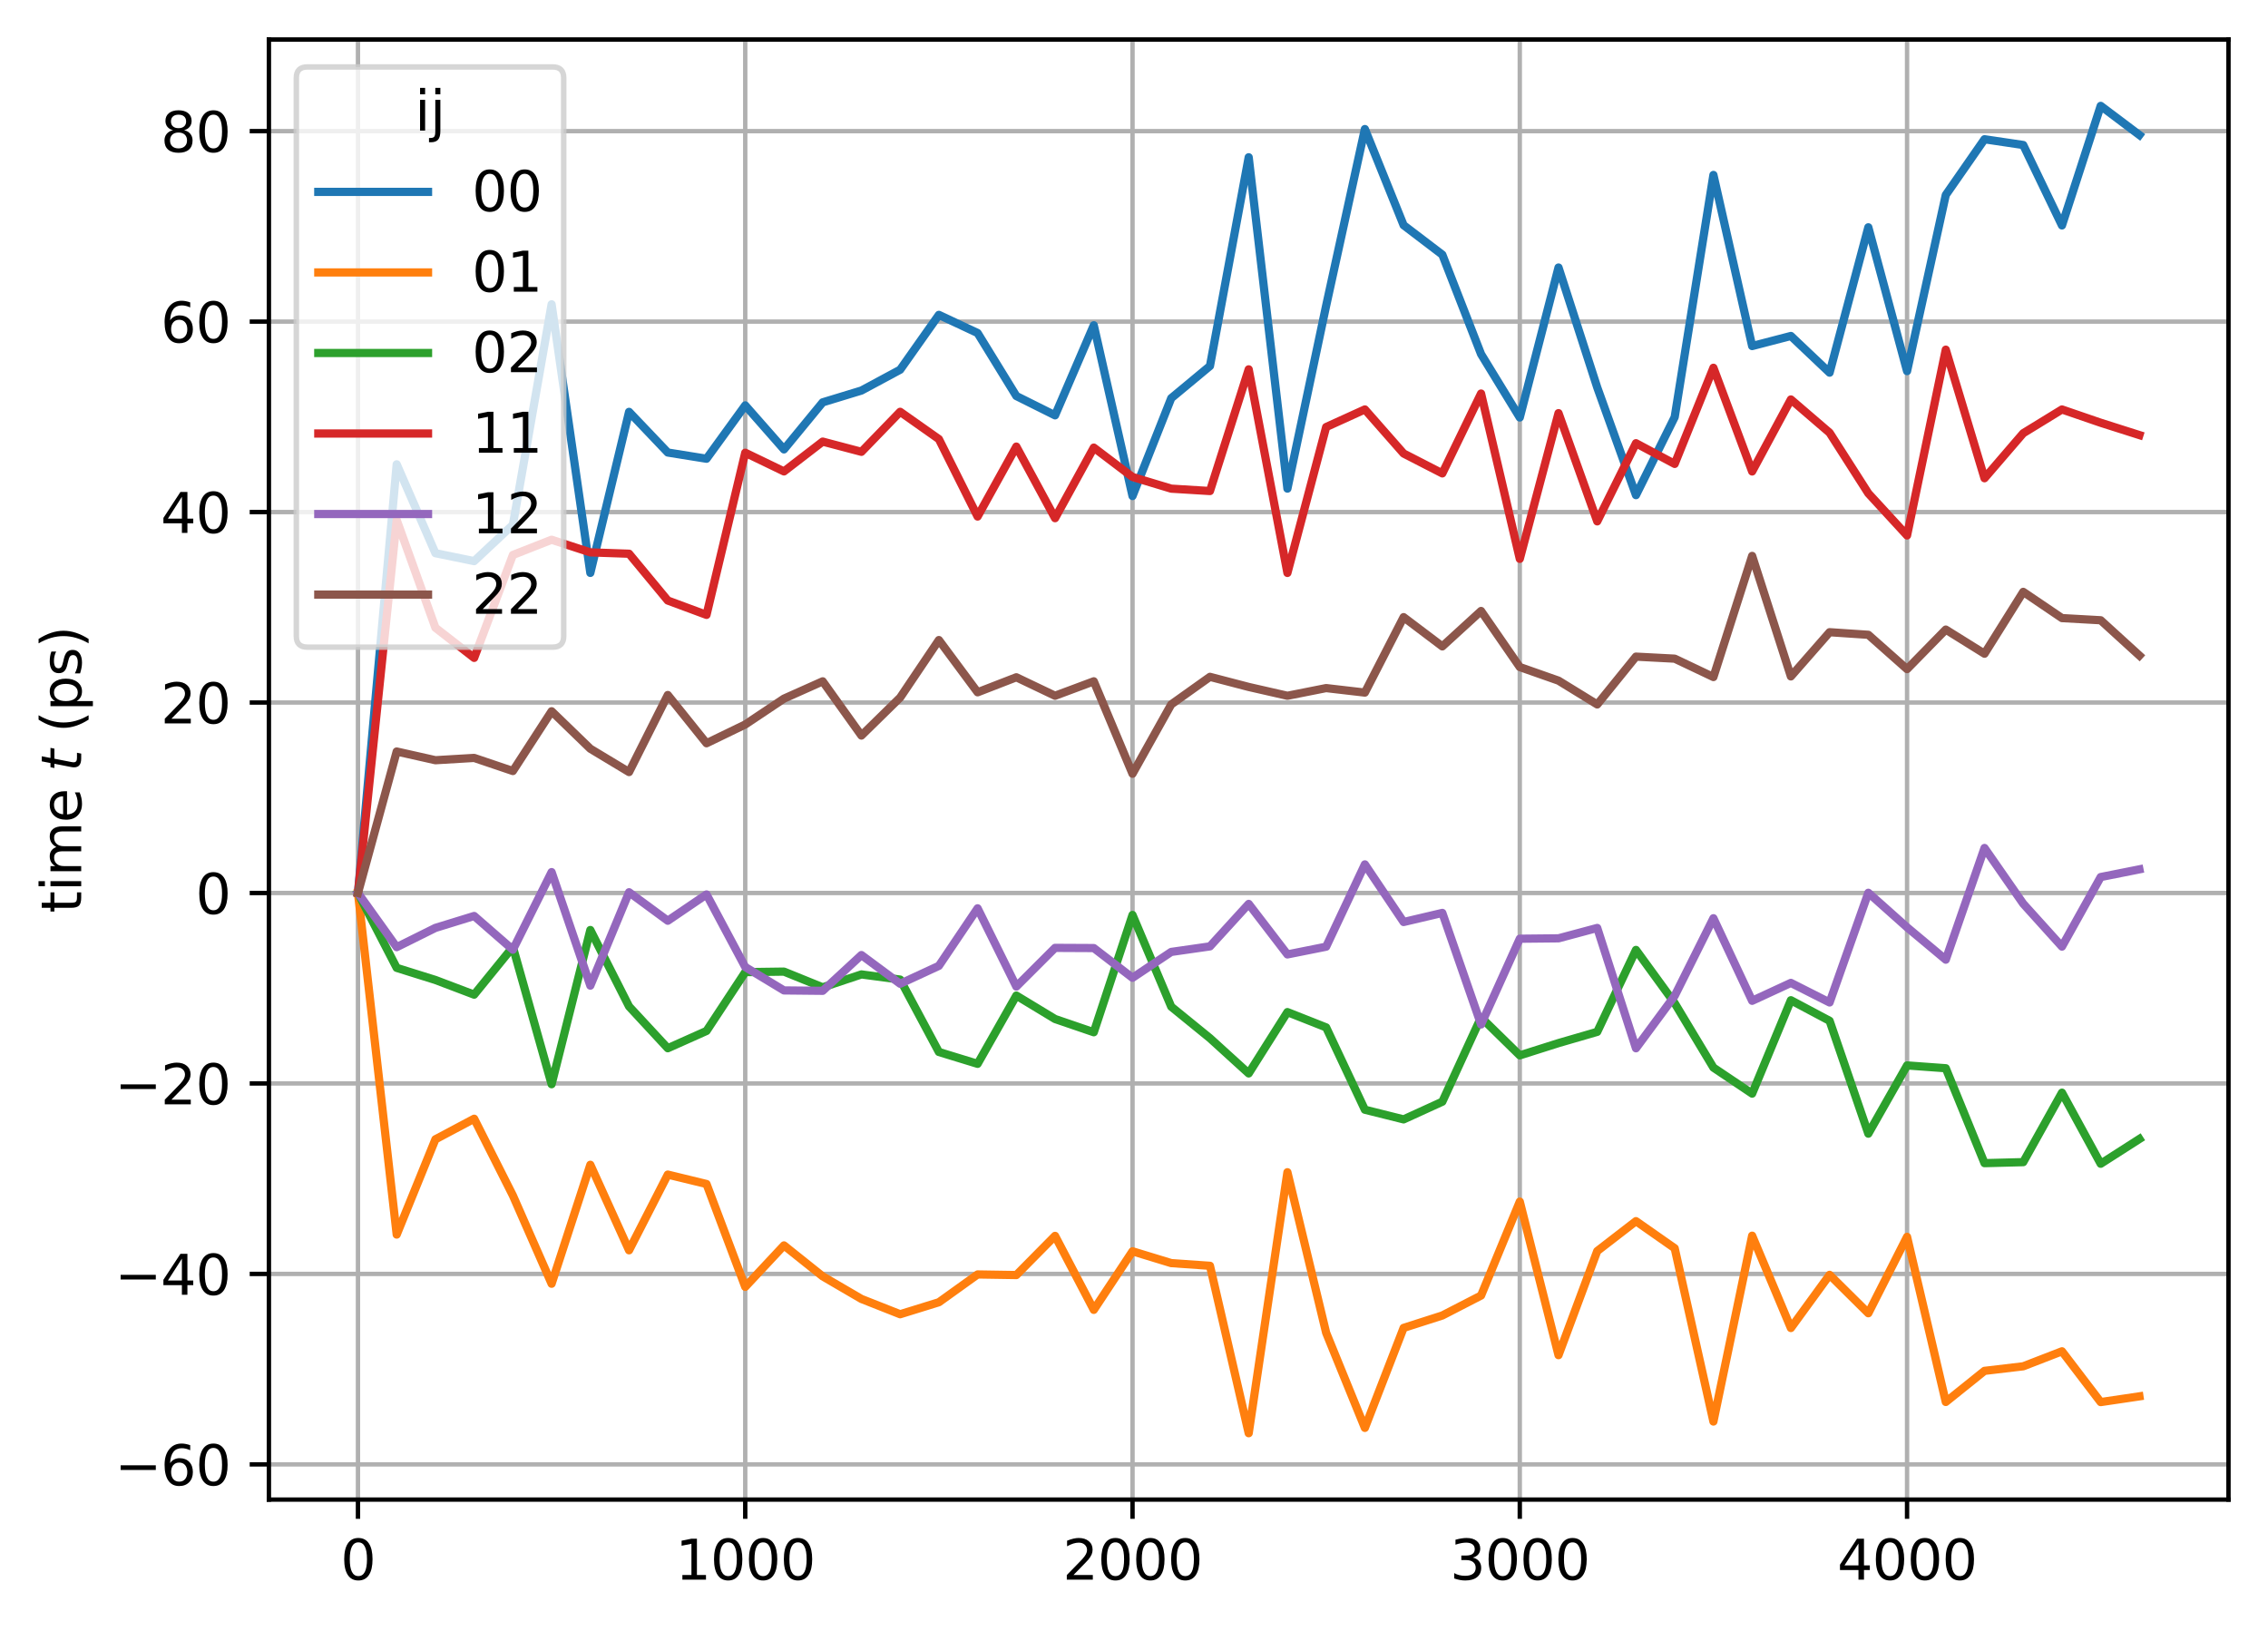<?xml version="1.0" encoding="utf-8" standalone="no"?>
<!DOCTYPE svg PUBLIC "-//W3C//DTD SVG 1.1//EN"
  "http://www.w3.org/Graphics/SVG/1.1/DTD/svg11.dtd">
<svg xmlns:xlink="http://www.w3.org/1999/xlink" width="413.325pt" height="297.19pt" viewBox="0 0 413.325 297.19" xmlns="http://www.w3.org/2000/svg" version="1.1">
 <defs>
  <style type="text/css">*{stroke-linejoin: round; stroke-linecap: butt}</style>
 </defs>
 <g id="figure_1">
  <g id="patch_1">
   <path d="M 0 297.19 
L 413.325 297.19 
L 413.325 0 
L 0 0 
z
" style="fill: #ffffff"/>
  </g>
  <g id="axes_1">
   <g id="patch_2">
    <path d="M 49.005 273.312 
L 406.125 273.312 
L 406.125 7.2 
L 49.005 7.2 
z
" style="fill: #ffffff"/>
   </g>
   <g id="matplotlib.axis_1">
    <g id="xtick_1">
     <g id="line2d_1">
      <path d="M 65.237 273.312 
L 65.237 7.2 
" clip-path="url(#p397b30a95f)" style="fill: none; stroke: #b0b0b0; stroke-width: 0.8; stroke-linecap: square"/>
     </g>
     <g id="line2d_2">
      <defs>
       <path id="mbcdd7de11c" d="M 0 0 
L 0 3.5 
" style="stroke: #000000; stroke-width: 0.8"/>
      </defs>
      <g>
       <use xlink:href="#mbcdd7de11c" x="65.237" y="273.312" style="stroke: #000000; stroke-width: 0.8"/>
      </g>
     </g>
     <g id="text_1">
      <!-- 0 -->
      <g transform="translate(62.056 287.91) scale(0.1 -0.1)">
       <defs>
        <path id="DejaVuSans-30" d="M 2034 4250 
Q 1547 4250 1301 3770 
Q 1056 3291 1056 2328 
Q 1056 1369 1301 889 
Q 1547 409 2034 409 
Q 2525 409 2770 889 
Q 3016 1369 3016 2328 
Q 3016 3291 2770 3770 
Q 2525 4250 2034 4250 
z
M 2034 4750 
Q 2819 4750 3233 4129 
Q 3647 3509 3647 2328 
Q 3647 1150 3233 529 
Q 2819 -91 2034 -91 
Q 1250 -91 836 529 
Q 422 1150 422 2328 
Q 422 3509 836 4129 
Q 1250 4750 2034 4750 
z
" transform="scale(0.016)"/>
       </defs>
       <use xlink:href="#DejaVuSans-30"/>
      </g>
     </g>
    </g>
    <g id="xtick_2">
     <g id="line2d_3">
      <path d="M 135.814 273.312 
L 135.814 7.2 
" clip-path="url(#p397b30a95f)" style="fill: none; stroke: #b0b0b0; stroke-width: 0.8; stroke-linecap: square"/>
     </g>
     <g id="line2d_4">
      <g>
       <use xlink:href="#mbcdd7de11c" x="135.814" y="273.312" style="stroke: #000000; stroke-width: 0.8"/>
      </g>
     </g>
     <g id="text_2">
      <!-- 1000 -->
      <g transform="translate(123.089 287.91) scale(0.1 -0.1)">
       <defs>
        <path id="DejaVuSans-31" d="M 794 531 
L 1825 531 
L 1825 4091 
L 703 3866 
L 703 4441 
L 1819 4666 
L 2450 4666 
L 2450 531 
L 3481 531 
L 3481 0 
L 794 0 
L 794 531 
z
" transform="scale(0.016)"/>
       </defs>
       <use xlink:href="#DejaVuSans-31"/>
       <use xlink:href="#DejaVuSans-30" x="63.623"/>
       <use xlink:href="#DejaVuSans-30" x="127.246"/>
       <use xlink:href="#DejaVuSans-30" x="190.869"/>
      </g>
     </g>
    </g>
    <g id="xtick_3">
     <g id="line2d_5">
      <path d="M 206.392 273.312 
L 206.392 7.2 
" clip-path="url(#p397b30a95f)" style="fill: none; stroke: #b0b0b0; stroke-width: 0.8; stroke-linecap: square"/>
     </g>
     <g id="line2d_6">
      <g>
       <use xlink:href="#mbcdd7de11c" x="206.392" y="273.312" style="stroke: #000000; stroke-width: 0.8"/>
      </g>
     </g>
     <g id="text_3">
      <!-- 2000 -->
      <g transform="translate(193.667 287.91) scale(0.1 -0.1)">
       <defs>
        <path id="DejaVuSans-32" d="M 1228 531 
L 3431 531 
L 3431 0 
L 469 0 
L 469 531 
Q 828 903 1448 1529 
Q 2069 2156 2228 2338 
Q 2531 2678 2651 2914 
Q 2772 3150 2772 3378 
Q 2772 3750 2511 3984 
Q 2250 4219 1831 4219 
Q 1534 4219 1204 4116 
Q 875 4013 500 3803 
L 500 4441 
Q 881 4594 1212 4672 
Q 1544 4750 1819 4750 
Q 2544 4750 2975 4387 
Q 3406 4025 3406 3419 
Q 3406 3131 3298 2873 
Q 3191 2616 2906 2266 
Q 2828 2175 2409 1742 
Q 1991 1309 1228 531 
z
" transform="scale(0.016)"/>
       </defs>
       <use xlink:href="#DejaVuSans-32"/>
       <use xlink:href="#DejaVuSans-30" x="63.623"/>
       <use xlink:href="#DejaVuSans-30" x="127.246"/>
       <use xlink:href="#DejaVuSans-30" x="190.869"/>
      </g>
     </g>
    </g>
    <g id="xtick_4">
     <g id="line2d_7">
      <path d="M 276.969 273.312 
L 276.969 7.2 
" clip-path="url(#p397b30a95f)" style="fill: none; stroke: #b0b0b0; stroke-width: 0.8; stroke-linecap: square"/>
     </g>
     <g id="line2d_8">
      <g>
       <use xlink:href="#mbcdd7de11c" x="276.969" y="273.312" style="stroke: #000000; stroke-width: 0.8"/>
      </g>
     </g>
     <g id="text_4">
      <!-- 3000 -->
      <g transform="translate(264.244 287.91) scale(0.1 -0.1)">
       <defs>
        <path id="DejaVuSans-33" d="M 2597 2516 
Q 3050 2419 3304 2112 
Q 3559 1806 3559 1356 
Q 3559 666 3084 287 
Q 2609 -91 1734 -91 
Q 1441 -91 1130 -33 
Q 819 25 488 141 
L 488 750 
Q 750 597 1062 519 
Q 1375 441 1716 441 
Q 2309 441 2620 675 
Q 2931 909 2931 1356 
Q 2931 1769 2642 2001 
Q 2353 2234 1838 2234 
L 1294 2234 
L 1294 2753 
L 1863 2753 
Q 2328 2753 2575 2939 
Q 2822 3125 2822 3475 
Q 2822 3834 2567 4026 
Q 2313 4219 1838 4219 
Q 1578 4219 1281 4162 
Q 984 4106 628 3988 
L 628 4550 
Q 988 4650 1302 4700 
Q 1616 4750 1894 4750 
Q 2613 4750 3031 4423 
Q 3450 4097 3450 3541 
Q 3450 3153 3228 2886 
Q 3006 2619 2597 2516 
z
" transform="scale(0.016)"/>
       </defs>
       <use xlink:href="#DejaVuSans-33"/>
       <use xlink:href="#DejaVuSans-30" x="63.623"/>
       <use xlink:href="#DejaVuSans-30" x="127.246"/>
       <use xlink:href="#DejaVuSans-30" x="190.869"/>
      </g>
     </g>
    </g>
    <g id="xtick_5">
     <g id="line2d_9">
      <path d="M 347.546 273.312 
L 347.546 7.2 
" clip-path="url(#p397b30a95f)" style="fill: none; stroke: #b0b0b0; stroke-width: 0.8; stroke-linecap: square"/>
     </g>
     <g id="line2d_10">
      <g>
       <use xlink:href="#mbcdd7de11c" x="347.546" y="273.312" style="stroke: #000000; stroke-width: 0.8"/>
      </g>
     </g>
     <g id="text_5">
      <!-- 4000 -->
      <g transform="translate(334.821 287.91) scale(0.1 -0.1)">
       <defs>
        <path id="DejaVuSans-34" d="M 2419 4116 
L 825 1625 
L 2419 1625 
L 2419 4116 
z
M 2253 4666 
L 3047 4666 
L 3047 1625 
L 3713 1625 
L 3713 1100 
L 3047 1100 
L 3047 0 
L 2419 0 
L 2419 1100 
L 313 1100 
L 313 1709 
L 2253 4666 
z
" transform="scale(0.016)"/>
       </defs>
       <use xlink:href="#DejaVuSans-34"/>
       <use xlink:href="#DejaVuSans-30" x="63.623"/>
       <use xlink:href="#DejaVuSans-30" x="127.246"/>
       <use xlink:href="#DejaVuSans-30" x="190.869"/>
      </g>
     </g>
    </g>
   </g>
   <g id="matplotlib.axis_2">
    <g id="ytick_1">
     <g id="line2d_11">
      <path d="M 49.005 266.9 
L 406.125 266.9 
" clip-path="url(#p397b30a95f)" style="fill: none; stroke: #b0b0b0; stroke-width: 0.8; stroke-linecap: square"/>
     </g>
     <g id="line2d_12">
      <defs>
       <path id="m6f9c1dcde0" d="M 0 0 
L -3.5 0 
" style="stroke: #000000; stroke-width: 0.8"/>
      </defs>
      <g>
       <use xlink:href="#m6f9c1dcde0" x="49.005" y="266.9" style="stroke: #000000; stroke-width: 0.8"/>
      </g>
     </g>
     <g id="text_6">
      <!-- −60 -->
      <g transform="translate(20.9 270.699) scale(0.1 -0.1)">
       <defs>
        <path id="DejaVuSans-2212" d="M 678 2272 
L 4684 2272 
L 4684 1741 
L 678 1741 
L 678 2272 
z
" transform="scale(0.016)"/>
        <path id="DejaVuSans-36" d="M 2113 2584 
Q 1688 2584 1439 2293 
Q 1191 2003 1191 1497 
Q 1191 994 1439 701 
Q 1688 409 2113 409 
Q 2538 409 2786 701 
Q 3034 994 3034 1497 
Q 3034 2003 2786 2293 
Q 2538 2584 2113 2584 
z
M 3366 4563 
L 3366 3988 
Q 3128 4100 2886 4159 
Q 2644 4219 2406 4219 
Q 1781 4219 1451 3797 
Q 1122 3375 1075 2522 
Q 1259 2794 1537 2939 
Q 1816 3084 2150 3084 
Q 2853 3084 3261 2657 
Q 3669 2231 3669 1497 
Q 3669 778 3244 343 
Q 2819 -91 2113 -91 
Q 1303 -91 875 529 
Q 447 1150 447 2328 
Q 447 3434 972 4092 
Q 1497 4750 2381 4750 
Q 2619 4750 2861 4703 
Q 3103 4656 3366 4563 
z
" transform="scale(0.016)"/>
       </defs>
       <use xlink:href="#DejaVuSans-2212"/>
       <use xlink:href="#DejaVuSans-36" x="83.789"/>
       <use xlink:href="#DejaVuSans-30" x="147.412"/>
      </g>
     </g>
    </g>
    <g id="ytick_2">
     <g id="line2d_13">
      <path d="M 49.005 232.186 
L 406.125 232.186 
" clip-path="url(#p397b30a95f)" style="fill: none; stroke: #b0b0b0; stroke-width: 0.8; stroke-linecap: square"/>
     </g>
     <g id="line2d_14">
      <g>
       <use xlink:href="#m6f9c1dcde0" x="49.005" y="232.186" style="stroke: #000000; stroke-width: 0.8"/>
      </g>
     </g>
     <g id="text_7">
      <!-- −40 -->
      <g transform="translate(20.9 235.985) scale(0.1 -0.1)">
       <use xlink:href="#DejaVuSans-2212"/>
       <use xlink:href="#DejaVuSans-34" x="83.789"/>
       <use xlink:href="#DejaVuSans-30" x="147.412"/>
      </g>
     </g>
    </g>
    <g id="ytick_3">
     <g id="line2d_15">
      <path d="M 49.005 197.472 
L 406.125 197.472 
" clip-path="url(#p397b30a95f)" style="fill: none; stroke: #b0b0b0; stroke-width: 0.8; stroke-linecap: square"/>
     </g>
     <g id="line2d_16">
      <g>
       <use xlink:href="#m6f9c1dcde0" x="49.005" y="197.472" style="stroke: #000000; stroke-width: 0.8"/>
      </g>
     </g>
     <g id="text_8">
      <!-- −20 -->
      <g transform="translate(20.9 201.271) scale(0.1 -0.1)">
       <use xlink:href="#DejaVuSans-2212"/>
       <use xlink:href="#DejaVuSans-32" x="83.789"/>
       <use xlink:href="#DejaVuSans-30" x="147.412"/>
      </g>
     </g>
    </g>
    <g id="ytick_4">
     <g id="line2d_17">
      <path d="M 49.005 162.758 
L 406.125 162.758 
" clip-path="url(#p397b30a95f)" style="fill: none; stroke: #b0b0b0; stroke-width: 0.8; stroke-linecap: square"/>
     </g>
     <g id="line2d_18">
      <g>
       <use xlink:href="#m6f9c1dcde0" x="49.005" y="162.758" style="stroke: #000000; stroke-width: 0.8"/>
      </g>
     </g>
     <g id="text_9">
      <!-- 0 -->
      <g transform="translate(35.642 166.557) scale(0.1 -0.1)">
       <use xlink:href="#DejaVuSans-30"/>
      </g>
     </g>
    </g>
    <g id="ytick_5">
     <g id="line2d_19">
      <path d="M 49.005 128.044 
L 406.125 128.044 
" clip-path="url(#p397b30a95f)" style="fill: none; stroke: #b0b0b0; stroke-width: 0.8; stroke-linecap: square"/>
     </g>
     <g id="line2d_20">
      <g>
       <use xlink:href="#m6f9c1dcde0" x="49.005" y="128.044" style="stroke: #000000; stroke-width: 0.8"/>
      </g>
     </g>
     <g id="text_10">
      <!-- 20 -->
      <g transform="translate(29.28 131.843) scale(0.1 -0.1)">
       <use xlink:href="#DejaVuSans-32"/>
       <use xlink:href="#DejaVuSans-30" x="63.623"/>
      </g>
     </g>
    </g>
    <g id="ytick_6">
     <g id="line2d_21">
      <path d="M 49.005 93.33 
L 406.125 93.33 
" clip-path="url(#p397b30a95f)" style="fill: none; stroke: #b0b0b0; stroke-width: 0.8; stroke-linecap: square"/>
     </g>
     <g id="line2d_22">
      <g>
       <use xlink:href="#m6f9c1dcde0" x="49.005" y="93.33" style="stroke: #000000; stroke-width: 0.8"/>
      </g>
     </g>
     <g id="text_11">
      <!-- 40 -->
      <g transform="translate(29.28 97.129) scale(0.1 -0.1)">
       <use xlink:href="#DejaVuSans-34"/>
       <use xlink:href="#DejaVuSans-30" x="63.623"/>
      </g>
     </g>
    </g>
    <g id="ytick_7">
     <g id="line2d_23">
      <path d="M 49.005 58.616 
L 406.125 58.616 
" clip-path="url(#p397b30a95f)" style="fill: none; stroke: #b0b0b0; stroke-width: 0.8; stroke-linecap: square"/>
     </g>
     <g id="line2d_24">
      <g>
       <use xlink:href="#m6f9c1dcde0" x="49.005" y="58.616" style="stroke: #000000; stroke-width: 0.8"/>
      </g>
     </g>
     <g id="text_12">
      <!-- 60 -->
      <g transform="translate(29.28 62.415) scale(0.1 -0.1)">
       <use xlink:href="#DejaVuSans-36"/>
       <use xlink:href="#DejaVuSans-30" x="63.623"/>
      </g>
     </g>
    </g>
    <g id="ytick_8">
     <g id="line2d_25">
      <path d="M 49.005 23.902 
L 406.125 23.902 
" clip-path="url(#p397b30a95f)" style="fill: none; stroke: #b0b0b0; stroke-width: 0.8; stroke-linecap: square"/>
     </g>
     <g id="line2d_26">
      <g>
       <use xlink:href="#m6f9c1dcde0" x="49.005" y="23.902" style="stroke: #000000; stroke-width: 0.8"/>
      </g>
     </g>
     <g id="text_13">
      <!-- 80 -->
      <g transform="translate(29.28 27.701) scale(0.1 -0.1)">
       <defs>
        <path id="DejaVuSans-38" d="M 2034 2216 
Q 1584 2216 1326 1975 
Q 1069 1734 1069 1313 
Q 1069 891 1326 650 
Q 1584 409 2034 409 
Q 2484 409 2743 651 
Q 3003 894 3003 1313 
Q 3003 1734 2745 1975 
Q 2488 2216 2034 2216 
z
M 1403 2484 
Q 997 2584 770 2862 
Q 544 3141 544 3541 
Q 544 4100 942 4425 
Q 1341 4750 2034 4750 
Q 2731 4750 3128 4425 
Q 3525 4100 3525 3541 
Q 3525 3141 3298 2862 
Q 3072 2584 2669 2484 
Q 3125 2378 3379 2068 
Q 3634 1759 3634 1313 
Q 3634 634 3220 271 
Q 2806 -91 2034 -91 
Q 1263 -91 848 271 
Q 434 634 434 1313 
Q 434 1759 690 2068 
Q 947 2378 1403 2484 
z
M 1172 3481 
Q 1172 3119 1398 2916 
Q 1625 2713 2034 2713 
Q 2441 2713 2670 2916 
Q 2900 3119 2900 3481 
Q 2900 3844 2670 4047 
Q 2441 4250 2034 4250 
Q 1625 4250 1398 4047 
Q 1172 3844 1172 3481 
z
" transform="scale(0.016)"/>
       </defs>
       <use xlink:href="#DejaVuSans-38"/>
       <use xlink:href="#DejaVuSans-30" x="63.623"/>
      </g>
     </g>
    </g>
    <g id="text_14">
     <!-- time $t$ (ps) -->
     <g transform="translate(14.8 166.406) rotate(-90) scale(0.1 -0.1)">
      <defs>
       <path id="DejaVuSans-74" d="M 1172 4494 
L 1172 3500 
L 2356 3500 
L 2356 3053 
L 1172 3053 
L 1172 1153 
Q 1172 725 1289 603 
Q 1406 481 1766 481 
L 2356 481 
L 2356 0 
L 1766 0 
Q 1100 0 847 248 
Q 594 497 594 1153 
L 594 3053 
L 172 3053 
L 172 3500 
L 594 3500 
L 594 4494 
L 1172 4494 
z
" transform="scale(0.016)"/>
       <path id="DejaVuSans-69" d="M 603 3500 
L 1178 3500 
L 1178 0 
L 603 0 
L 603 3500 
z
M 603 4863 
L 1178 4863 
L 1178 4134 
L 603 4134 
L 603 4863 
z
" transform="scale(0.016)"/>
       <path id="DejaVuSans-6d" d="M 3328 2828 
Q 3544 3216 3844 3400 
Q 4144 3584 4550 3584 
Q 5097 3584 5394 3201 
Q 5691 2819 5691 2113 
L 5691 0 
L 5113 0 
L 5113 2094 
Q 5113 2597 4934 2840 
Q 4756 3084 4391 3084 
Q 3944 3084 3684 2787 
Q 3425 2491 3425 1978 
L 3425 0 
L 2847 0 
L 2847 2094 
Q 2847 2600 2669 2842 
Q 2491 3084 2119 3084 
Q 1678 3084 1418 2786 
Q 1159 2488 1159 1978 
L 1159 0 
L 581 0 
L 581 3500 
L 1159 3500 
L 1159 2956 
Q 1356 3278 1631 3431 
Q 1906 3584 2284 3584 
Q 2666 3584 2933 3390 
Q 3200 3197 3328 2828 
z
" transform="scale(0.016)"/>
       <path id="DejaVuSans-65" d="M 3597 1894 
L 3597 1613 
L 953 1613 
Q 991 1019 1311 708 
Q 1631 397 2203 397 
Q 2534 397 2845 478 
Q 3156 559 3463 722 
L 3463 178 
Q 3153 47 2828 -22 
Q 2503 -91 2169 -91 
Q 1331 -91 842 396 
Q 353 884 353 1716 
Q 353 2575 817 3079 
Q 1281 3584 2069 3584 
Q 2775 3584 3186 3129 
Q 3597 2675 3597 1894 
z
M 3022 2063 
Q 3016 2534 2758 2815 
Q 2500 3097 2075 3097 
Q 1594 3097 1305 2825 
Q 1016 2553 972 2059 
L 3022 2063 
z
" transform="scale(0.016)"/>
       <path id="DejaVuSans-20" transform="scale(0.016)"/>
       <path id="DejaVuSans-Oblique-74" d="M 2706 3500 
L 2619 3053 
L 1472 3053 
L 1100 1153 
Q 1081 1047 1072 975 
Q 1063 903 1063 863 
Q 1063 663 1183 572 
Q 1303 481 1569 481 
L 2150 481 
L 2053 0 
L 1503 0 
Q 991 0 739 200 
Q 488 400 488 806 
Q 488 878 497 964 
Q 506 1050 525 1153 
L 897 3053 
L 409 3053 
L 500 3500 
L 978 3500 
L 1172 4494 
L 1747 4494 
L 1556 3500 
L 2706 3500 
z
" transform="scale(0.016)"/>
       <path id="DejaVuSans-28" d="M 1984 4856 
Q 1566 4138 1362 3434 
Q 1159 2731 1159 2009 
Q 1159 1288 1364 580 
Q 1569 -128 1984 -844 
L 1484 -844 
Q 1016 -109 783 600 
Q 550 1309 550 2009 
Q 550 2706 781 3412 
Q 1013 4119 1484 4856 
L 1984 4856 
z
" transform="scale(0.016)"/>
       <path id="DejaVuSans-70" d="M 1159 525 
L 1159 -1331 
L 581 -1331 
L 581 3500 
L 1159 3500 
L 1159 2969 
Q 1341 3281 1617 3432 
Q 1894 3584 2278 3584 
Q 2916 3584 3314 3078 
Q 3713 2572 3713 1747 
Q 3713 922 3314 415 
Q 2916 -91 2278 -91 
Q 1894 -91 1617 61 
Q 1341 213 1159 525 
z
M 3116 1747 
Q 3116 2381 2855 2742 
Q 2594 3103 2138 3103 
Q 1681 3103 1420 2742 
Q 1159 2381 1159 1747 
Q 1159 1113 1420 752 
Q 1681 391 2138 391 
Q 2594 391 2855 752 
Q 3116 1113 3116 1747 
z
" transform="scale(0.016)"/>
       <path id="DejaVuSans-73" d="M 2834 3397 
L 2834 2853 
Q 2591 2978 2328 3040 
Q 2066 3103 1784 3103 
Q 1356 3103 1142 2972 
Q 928 2841 928 2578 
Q 928 2378 1081 2264 
Q 1234 2150 1697 2047 
L 1894 2003 
Q 2506 1872 2764 1633 
Q 3022 1394 3022 966 
Q 3022 478 2636 193 
Q 2250 -91 1575 -91 
Q 1294 -91 989 -36 
Q 684 19 347 128 
L 347 722 
Q 666 556 975 473 
Q 1284 391 1588 391 
Q 1994 391 2212 530 
Q 2431 669 2431 922 
Q 2431 1156 2273 1281 
Q 2116 1406 1581 1522 
L 1381 1569 
Q 847 1681 609 1914 
Q 372 2147 372 2553 
Q 372 3047 722 3315 
Q 1072 3584 1716 3584 
Q 2034 3584 2315 3537 
Q 2597 3491 2834 3397 
z
" transform="scale(0.016)"/>
       <path id="DejaVuSans-29" d="M 513 4856 
L 1013 4856 
Q 1481 4119 1714 3412 
Q 1947 2706 1947 2009 
Q 1947 1309 1714 600 
Q 1481 -109 1013 -844 
L 513 -844 
Q 928 -128 1133 580 
Q 1338 1288 1338 2009 
Q 1338 2731 1133 3434 
Q 928 4138 513 4856 
z
" transform="scale(0.016)"/>
      </defs>
      <use xlink:href="#DejaVuSans-74" transform="translate(0 0.016)"/>
      <use xlink:href="#DejaVuSans-69" transform="translate(39.209 0.016)"/>
      <use xlink:href="#DejaVuSans-6d" transform="translate(66.992 0.016)"/>
      <use xlink:href="#DejaVuSans-65" transform="translate(164.404 0.016)"/>
      <use xlink:href="#DejaVuSans-20" transform="translate(225.928 0.016)"/>
      <use xlink:href="#DejaVuSans-Oblique-74" transform="translate(257.715 0.016)"/>
      <use xlink:href="#DejaVuSans-20" transform="translate(296.924 0.016)"/>
      <use xlink:href="#DejaVuSans-28" transform="translate(328.711 0.016)"/>
      <use xlink:href="#DejaVuSans-70" transform="translate(367.725 0.016)"/>
      <use xlink:href="#DejaVuSans-73" transform="translate(431.201 0.016)"/>
      <use xlink:href="#DejaVuSans-29" transform="translate(483.301 0.016)"/>
     </g>
    </g>
   </g>
   <g id="line2d_27">
    <path d="M 65.237 162.758 
L 72.295 84.626 
L 79.353 100.822 
L 86.411 102.268 
L 93.468 95.651 
L 100.526 55.46 
L 107.584 104.417 
L 114.641 75.065 
L 121.699 82.475 
L 128.757 83.607 
L 135.814 73.881 
L 142.872 81.909 
L 149.93 73.329 
L 156.988 71.179 
L 164.045 67.385 
L 171.103 57.387 
L 178.161 60.695 
L 185.218 72.177 
L 192.276 75.697 
L 199.334 59.281 
L 206.392 90.406 
L 213.449 72.573 
L 220.507 66.708 
L 227.565 28.663 
L 234.622 89.055 
L 241.68 55.709 
L 248.738 23.523 
L 255.796 41.043 
L 262.853 46.417 
L 269.911 64.54 
L 276.969 76.091 
L 284.026 48.759 
L 291.084 70.615 
L 298.142 90.243 
L 305.199 76.019 
L 312.257 31.885 
L 319.315 63.07 
L 326.373 61.234 
L 333.43 67.923 
L 340.488 41.428 
L 347.546 67.64 
L 354.603 35.53 
L 361.661 25.379 
L 368.719 26.427 
L 375.777 41.087 
L 382.834 19.296 
L 389.892 24.605 
" clip-path="url(#p397b30a95f)" style="fill: none; stroke: #1f77b4; stroke-width: 1.5; stroke-linecap: square"/>
   </g>
   <g id="line2d_28">
    <path d="M 65.237 162.758 
L 72.295 225.011 
L 79.353 207.647 
L 86.411 203.9 
L 93.468 217.89 
L 100.526 233.973 
L 107.584 212.29 
L 114.641 227.878 
L 121.699 214.079 
L 128.757 215.794 
L 135.814 234.541 
L 142.872 226.988 
L 149.93 232.624 
L 156.988 236.743 
L 164.045 239.53 
L 171.103 237.345 
L 178.161 232.279 
L 185.218 232.389 
L 192.276 225.248 
L 199.334 238.732 
L 206.392 228.058 
L 213.449 230.212 
L 220.507 230.702 
L 227.565 261.216 
L 234.622 213.65 
L 241.68 242.908 
L 248.738 260.244 
L 255.796 242.02 
L 262.853 239.759 
L 269.911 236.123 
L 276.969 219.006 
L 284.026 246.989 
L 291.084 228.015 
L 298.142 222.565 
L 305.199 227.503 
L 312.257 259.086 
L 319.315 225.215 
L 326.373 242.041 
L 333.43 232.351 
L 340.488 239.349 
L 347.546 225.423 
L 354.603 255.521 
L 361.661 249.851 
L 368.719 249.018 
L 375.777 246.286 
L 382.834 255.542 
L 389.892 254.495 
" clip-path="url(#p397b30a95f)" style="fill: none; stroke: #ff7f0e; stroke-width: 1.5; stroke-linecap: square"/>
   </g>
   <g id="line2d_29">
    <path d="M 65.237 162.758 
L 72.295 176.4 
L 79.353 178.609 
L 86.411 181.284 
L 93.468 172.597 
L 100.526 197.607 
L 107.584 169.501 
L 114.641 183.431 
L 121.699 191.05 
L 128.757 187.898 
L 135.814 177.179 
L 142.872 177.084 
L 149.93 179.946 
L 156.988 177.597 
L 164.045 178.535 
L 171.103 191.732 
L 178.161 193.892 
L 185.218 181.447 
L 192.276 185.722 
L 199.334 188.136 
L 206.392 166.758 
L 213.449 183.477 
L 220.507 189.221 
L 227.565 195.639 
L 234.622 184.464 
L 241.68 187.252 
L 248.738 202.254 
L 255.796 204.017 
L 262.853 200.795 
L 269.911 185.435 
L 276.969 192.349 
L 284.026 190.113 
L 291.084 188.062 
L 298.142 173.131 
L 305.199 182.835 
L 312.257 194.578 
L 319.315 199.32 
L 326.373 182.3 
L 333.43 186.052 
L 340.488 206.619 
L 347.546 194.182 
L 354.603 194.694 
L 361.661 211.993 
L 368.719 211.81 
L 375.777 199.147 
L 382.834 212.105 
L 389.892 207.586 
" clip-path="url(#p397b30a95f)" style="fill: none; stroke: #2ca02c; stroke-width: 1.5; stroke-linecap: square"/>
   </g>
   <g id="line2d_30">
    <path d="M 65.237 162.758 
L 72.295 94.784 
L 79.353 114.412 
L 86.411 119.904 
L 93.468 101.148 
L 100.526 98.373 
L 107.584 100.676 
L 114.641 100.921 
L 121.699 109.451 
L 128.757 112.066 
L 135.814 82.514 
L 142.872 85.919 
L 149.93 80.486 
L 156.988 82.347 
L 164.045 75.054 
L 171.103 80.031 
L 178.161 94.142 
L 185.218 81.396 
L 192.276 94.443 
L 199.334 81.58 
L 206.392 86.932 
L 213.449 89.061 
L 220.507 89.494 
L 227.565 67.315 
L 234.622 104.422 
L 241.68 77.832 
L 248.738 74.623 
L 255.796 82.653 
L 262.853 86.279 
L 269.911 71.724 
L 276.969 101.855 
L 284.026 75.299 
L 291.084 95.023 
L 298.142 80.781 
L 305.199 84.55 
L 312.257 67.03 
L 319.315 85.927 
L 326.373 72.806 
L 333.43 78.868 
L 340.488 89.914 
L 347.546 97.594 
L 354.603 63.729 
L 361.661 87.162 
L 368.719 78.958 
L 375.777 74.628 
L 382.834 77.051 
L 389.892 79.295 
" clip-path="url(#p397b30a95f)" style="fill: none; stroke: #d62728; stroke-width: 1.5; stroke-linecap: square"/>
   </g>
   <g id="line2d_31">
    <path d="M 65.237 162.758 
L 72.295 172.625 
L 79.353 169.117 
L 86.411 166.944 
L 93.468 173.092 
L 100.526 158.949 
L 107.584 179.639 
L 114.641 162.619 
L 121.699 167.812 
L 128.757 163.018 
L 135.814 176.245 
L 142.872 180.512 
L 149.93 180.583 
L 156.988 174.065 
L 164.045 179.3 
L 171.103 176.034 
L 178.161 165.548 
L 185.218 179.81 
L 192.276 172.757 
L 199.334 172.792 
L 206.392 178.211 
L 213.449 173.496 
L 220.507 172.485 
L 227.565 164.746 
L 234.622 173.951 
L 241.68 172.541 
L 248.738 157.543 
L 255.796 168.044 
L 262.853 166.385 
L 269.911 186.718 
L 276.969 171.089 
L 284.026 171.017 
L 291.084 169.127 
L 298.142 191.056 
L 305.199 181.497 
L 312.257 167.356 
L 319.315 182.403 
L 326.373 179.141 
L 333.43 182.708 
L 340.488 162.717 
L 347.546 169.009 
L 354.603 174.908 
L 361.661 154.551 
L 368.719 164.708 
L 375.777 172.526 
L 382.834 159.848 
L 389.892 158.444 
" clip-path="url(#p397b30a95f)" style="fill: none; stroke: #9467bd; stroke-width: 1.5; stroke-linecap: square"/>
   </g>
   <g id="line2d_32">
    <path d="M 65.237 162.758 
L 72.295 136.97 
L 79.353 138.556 
L 86.411 138.137 
L 93.468 140.525 
L 100.526 129.632 
L 107.584 136.463 
L 114.641 140.714 
L 121.699 126.669 
L 128.757 135.464 
L 135.814 132.046 
L 142.872 127.331 
L 149.93 124.178 
L 156.988 134.059 
L 164.045 127.14 
L 171.103 116.654 
L 178.161 126.175 
L 185.218 123.438 
L 192.276 126.806 
L 199.334 124.176 
L 206.392 141.022 
L 213.449 128.387 
L 220.507 123.36 
L 227.565 125.202 
L 234.622 126.81 
L 241.68 125.41 
L 248.738 126.228 
L 255.796 112.481 
L 262.853 117.81 
L 269.911 111.357 
L 276.969 121.573 
L 284.026 124.055 
L 291.084 128.393 
L 298.142 119.677 
L 305.199 120.046 
L 312.257 123.397 
L 319.315 101.317 
L 326.373 123.281 
L 333.43 115.224 
L 340.488 115.697 
L 347.546 121.952 
L 354.603 114.747 
L 361.661 119.144 
L 368.719 107.872 
L 375.777 112.652 
L 382.834 113.046 
L 389.892 119.479 
" clip-path="url(#p397b30a95f)" style="fill: none; stroke: #8c564b; stroke-width: 1.5; stroke-linecap: square"/>
   </g>
   <g id="patch_3">
    <path d="M 49.005 273.312 
L 49.005 7.2 
" style="fill: none; stroke: #000000; stroke-width: 0.8; stroke-linejoin: miter; stroke-linecap: square"/>
   </g>
   <g id="patch_4">
    <path d="M 406.125 273.312 
L 406.125 7.2 
" style="fill: none; stroke: #000000; stroke-width: 0.8; stroke-linejoin: miter; stroke-linecap: square"/>
   </g>
   <g id="patch_5">
    <path d="M 49.005 273.312 
L 406.125 273.312 
" style="fill: none; stroke: #000000; stroke-width: 0.8; stroke-linejoin: miter; stroke-linecap: square"/>
   </g>
   <g id="patch_6">
    <path d="M 49.005 7.2 
L 406.125 7.2 
" style="fill: none; stroke: #000000; stroke-width: 0.8; stroke-linejoin: miter; stroke-linecap: square"/>
   </g>
   <g id="legend_1">
    <g id="patch_7">
     <path d="M 56.005 117.947 
L 100.73 117.947 
Q 102.73 117.947 102.73 115.947 
L 102.73 14.2 
Q 102.73 12.2 100.73 12.2 
L 56.005 12.2 
Q 54.005 12.2 54.005 14.2 
L 54.005 115.947 
Q 54.005 117.947 56.005 117.947 
z
" style="fill: #ffffff; opacity: 0.8; stroke: #cccccc; stroke-linejoin: miter"/>
    </g>
    <g id="text_15">
     <!-- ij -->
     <g transform="translate(75.589 23.798) scale(0.1 -0.1)">
      <defs>
       <path id="DejaVuSans-6a" d="M 603 3500 
L 1178 3500 
L 1178 -63 
Q 1178 -731 923 -1031 
Q 669 -1331 103 -1331 
L -116 -1331 
L -116 -844 
L 38 -844 
Q 366 -844 484 -692 
Q 603 -541 603 -63 
L 603 3500 
z
M 603 4863 
L 1178 4863 
L 1178 4134 
L 603 4134 
L 603 4863 
z
" transform="scale(0.016)"/>
      </defs>
      <use xlink:href="#DejaVuSans-69"/>
      <use xlink:href="#DejaVuSans-6a" x="27.783"/>
     </g>
    </g>
    <g id="line2d_33">
     <path d="M 58.005 34.977 
L 68.005 34.977 
L 78.005 34.977 
" style="fill: none; stroke: #1f77b4; stroke-width: 1.5; stroke-linecap: square"/>
    </g>
    <g id="text_16">
     <!-- 00 -->
     <g transform="translate(86.005 38.477) scale(0.1 -0.1)">
      <use xlink:href="#DejaVuSans-30"/>
      <use xlink:href="#DejaVuSans-30" x="63.623"/>
     </g>
    </g>
    <g id="line2d_34">
     <path d="M 58.005 49.655 
L 68.005 49.655 
L 78.005 49.655 
" style="fill: none; stroke: #ff7f0e; stroke-width: 1.5; stroke-linecap: square"/>
    </g>
    <g id="text_17">
     <!-- 01 -->
     <g transform="translate(86.005 53.155) scale(0.1 -0.1)">
      <use xlink:href="#DejaVuSans-30"/>
      <use xlink:href="#DejaVuSans-31" x="63.623"/>
     </g>
    </g>
    <g id="line2d_35">
     <path d="M 58.005 64.333 
L 68.005 64.333 
L 78.005 64.333 
" style="fill: none; stroke: #2ca02c; stroke-width: 1.5; stroke-linecap: square"/>
    </g>
    <g id="text_18">
     <!-- 02 -->
     <g transform="translate(86.005 67.833) scale(0.1 -0.1)">
      <use xlink:href="#DejaVuSans-30"/>
      <use xlink:href="#DejaVuSans-32" x="63.623"/>
     </g>
    </g>
    <g id="line2d_36">
     <path d="M 58.005 79.011 
L 68.005 79.011 
L 78.005 79.011 
" style="fill: none; stroke: #d62728; stroke-width: 1.5; stroke-linecap: square"/>
    </g>
    <g id="text_19">
     <!-- 11 -->
     <g transform="translate(86.005 82.511) scale(0.1 -0.1)">
      <use xlink:href="#DejaVuSans-31"/>
      <use xlink:href="#DejaVuSans-31" x="63.623"/>
     </g>
    </g>
    <g id="line2d_37">
     <path d="M 58.005 93.689 
L 68.005 93.689 
L 78.005 93.689 
" style="fill: none; stroke: #9467bd; stroke-width: 1.5; stroke-linecap: square"/>
    </g>
    <g id="text_20">
     <!-- 12 -->
     <g transform="translate(86.005 97.189) scale(0.1 -0.1)">
      <use xlink:href="#DejaVuSans-31"/>
      <use xlink:href="#DejaVuSans-32" x="63.623"/>
     </g>
    </g>
    <g id="line2d_38">
     <path d="M 58.005 108.367 
L 68.005 108.367 
L 78.005 108.367 
" style="fill: none; stroke: #8c564b; stroke-width: 1.5; stroke-linecap: square"/>
    </g>
    <g id="text_21">
     <!-- 22 -->
     <g transform="translate(86.005 111.867) scale(0.1 -0.1)">
      <use xlink:href="#DejaVuSans-32"/>
      <use xlink:href="#DejaVuSans-32" x="63.623"/>
     </g>
    </g>
   </g>
  </g>
 </g>
 <defs>
  <clipPath id="p397b30a95f">
   <rect x="49.005" y="7.2" width="357.12" height="266.112"/>
  </clipPath>
 </defs>
</svg>
